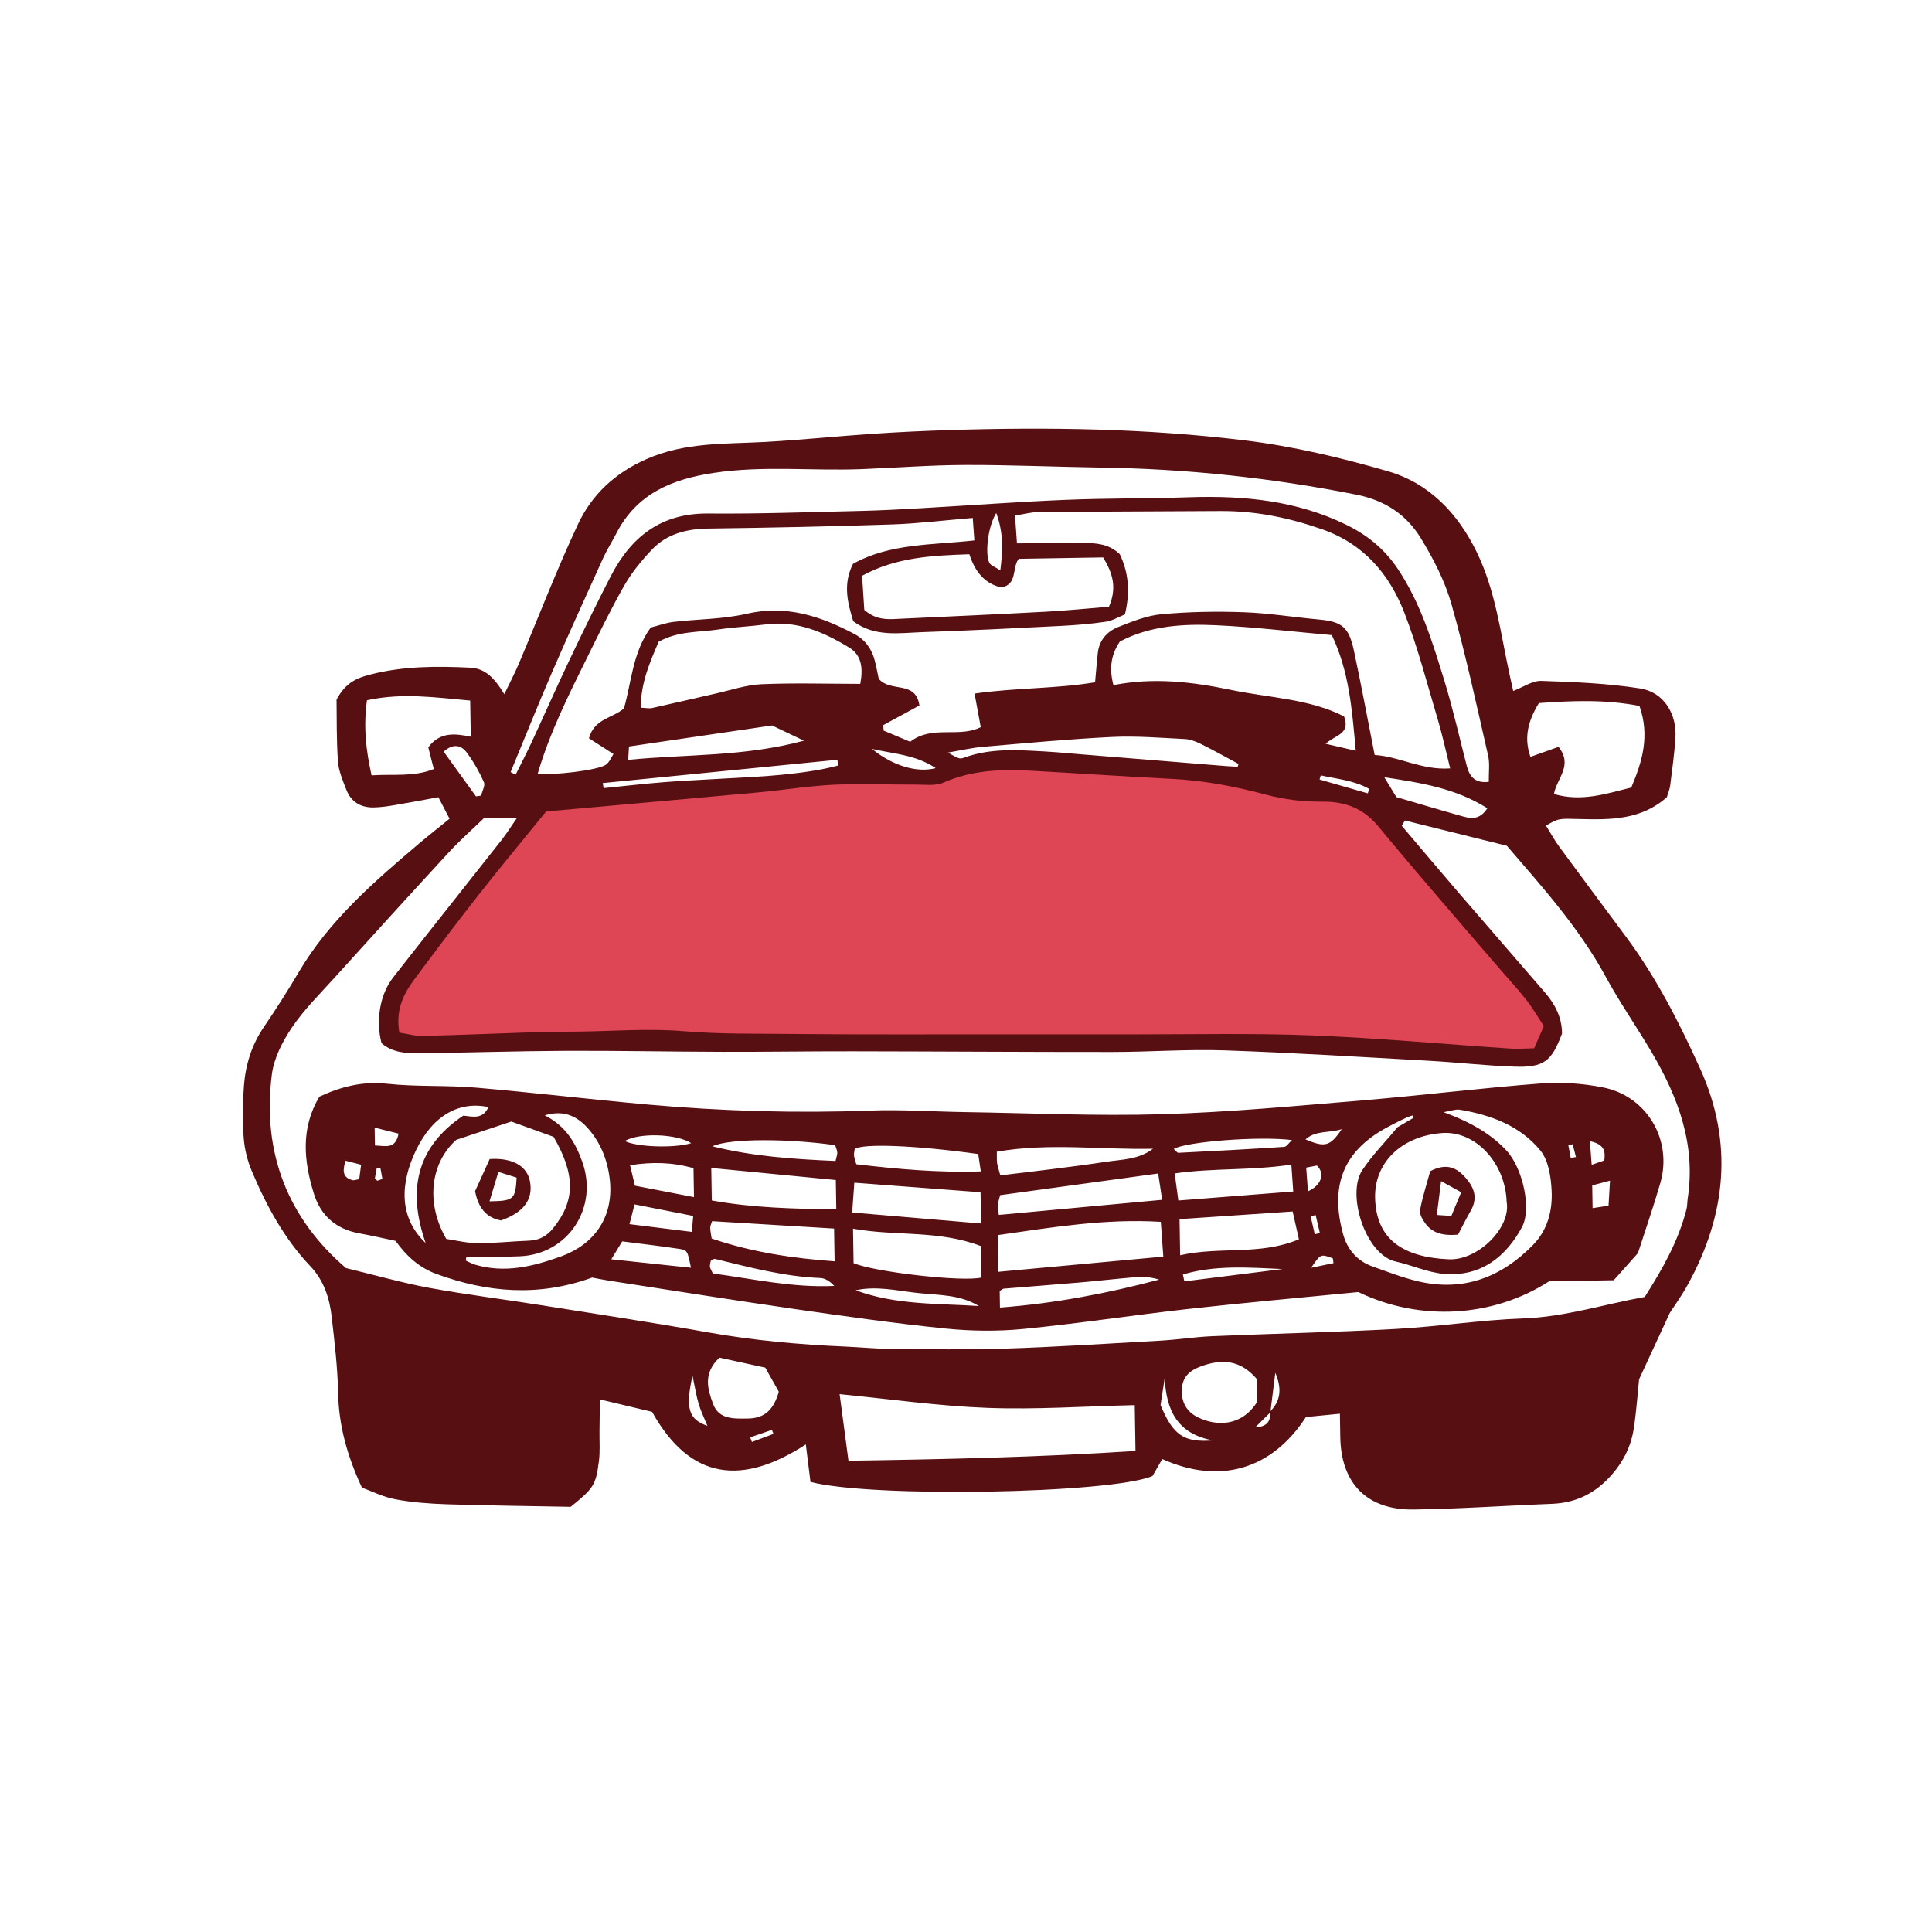 <svg version="1.1" id="svg" xmlns="http://www.w3.org/2000/svg" xmlns:xlink="http://www.w3.org/1999/xlink" x="0px" y="0px"
	 width="200px" height="200px" viewBox="0 0 200 200" enable-background="new 0 0 200 200" xml:space="preserve">
<path class="stroke" fill="#580f12"  fill-rule="evenodd" clip-rule="evenodd" d="M120.317,151.04c-0.397,0.691-0.726,1.264-1.014,1.764
	c-4.403,1.827-29.166,2.26-35.404,0.6c-0.139-1.127-0.29-2.334-0.48-3.877c-6.54,4.252-11.939,3.764-15.917-3.373
	c-1.634-0.39-3.354-0.8-5.401-1.287c-0.018,1.272-0.029,2.271-0.042,3.269c-0.014,1.041,0.072,2.096-0.061,3.123
	c-0.322,2.502-0.538,2.788-2.92,4.726c-4.157-0.08-8.484-0.127-12.809-0.263c-1.784-0.058-3.584-0.188-5.334-0.514
	c-1.282-0.241-2.495-0.858-3.469-1.21c-1.567-3.376-2.402-6.496-2.467-9.854c-0.052-2.605-0.367-5.211-0.66-7.806
	c-0.22-1.946-0.801-3.772-2.211-5.258c-2.712-2.86-4.56-6.276-6.071-9.871c-0.454-1.079-0.747-2.283-0.832-3.449
	c-0.128-1.781-0.109-3.586,0.027-5.367c0.167-2.18,0.804-4.231,2.065-6.082c1.26-1.849,2.468-3.741,3.604-5.67
	c3.175-5.381,7.815-9.379,12.492-13.345c0.964-0.817,1.96-1.596,3.124-2.54c-0.386-0.743-0.742-1.429-1.156-2.227
	c-1.648,0.299-3.169,0.588-4.697,0.845c-0.659,0.109-1.33,0.2-1.998,0.212c-1.324,0.024-2.334-0.557-2.823-1.806
	c-0.376-0.964-0.81-1.967-0.879-2.977c-0.162-2.303-0.115-4.619-0.144-6.379c0.994-1.891,2.301-2.293,3.602-2.623
	c3.364-0.852,6.796-0.851,10.235-0.684c1.59,0.079,2.537,1.118,3.53,2.744c0.592-1.239,1.087-2.177,1.499-3.15
	c2.033-4.808,3.902-9.69,6.111-14.414c1.444-3.087,3.809-5.315,7.107-6.771c4.016-1.771,8.151-1.548,12.308-1.777
	c3.72-0.206,7.427-0.594,11.145-0.844c2.679-0.18,5.364-0.304,8.048-0.388c10.155-0.315,20.314-0.159,30.396,1.067
	c5.013,0.609,10.001,1.792,14.86,3.201c4.263,1.235,7.222,4.334,9.182,8.349c1.966,4.025,2.477,8.428,3.413,12.722
	c0.108,0.496,0.22,0.991,0.37,1.67c1.051-0.397,1.992-1.071,2.91-1.041c3.417,0.114,6.857,0.254,10.228,0.783
	c2.454,0.383,3.825,2.631,3.654,5.147c-0.111,1.638-0.332,3.27-0.541,4.898c-0.055,0.438-0.244,0.854-0.352,1.218
	c-2.639,2.344-5.793,2.335-8.94,2.258c-2.231-0.054-2.229-0.107-3.567,0.68c0.461,0.736,0.876,1.503,1.388,2.201
	c2.297,3.13,4.623,6.238,6.935,9.357c3.13,4.221,5.506,8.886,7.654,13.638c3.442,7.616,2.686,15.11-1.308,22.344
	c-0.637,1.154-1.417,2.229-1.847,2.896c-1.138,2.462-2.068,4.47-3.185,6.884c-0.143,1.363-0.266,3.229-0.545,5.069
	c-0.272,1.796-1.027,3.367-2.26,4.78c-1.683,1.929-3.688,2.942-6.231,3.039c-4.773,0.181-9.542,0.525-14.315,0.587
	c-4.821,0.063-7.503-2.713-7.579-7.492c-0.013-0.736-0.025-1.474-0.04-2.423c-1.287,0.126-2.436,0.238-3.517,0.345
	C131.672,152.126,126.281,153.714,120.317,151.04z M131.451,146.155c1.07-1.079,1.311-2.29,0.568-4.043
	c-0.203,1.622-0.358,2.858-0.511,4.098c-0.524,0.517-1.047,1.034-1.57,1.552C131.051,147.708,131.604,147.204,131.451,146.155z
	 M170.263,134.261c1.831-2.881,3.482-5.783,4.322-9.081c0.091-0.358,0.07-0.741,0.125-1.111c0.855-5.558-0.977-10.462-3.72-15.125
	c-1.55-2.633-3.308-5.149-4.766-7.83c-2.812-5.173-6.732-9.467-10.236-13.56c-3.788-0.938-7.17-1.776-10.552-2.614
	c-0.109,0.181-0.219,0.361-0.329,0.542c1.964,2.313,3.915,4.639,5.895,6.938c2.966,3.45,5.959,6.876,8.929,10.323
	c1.048,1.216,1.768,2.587,1.767,4.258c-1.087,2.89-1.875,3.52-4.956,3.415c-2.908-0.098-5.806-0.437-8.713-0.6
	c-7.08-0.395-14.157-0.842-21.242-1.083c-3.875-0.133-7.764,0.165-11.645,0.167c-8.96,0.006-17.921-0.06-26.881-0.072
	c-4.479-0.007-8.959,0.066-13.438,0.055c-5.447-0.013-10.894-0.128-16.339-0.104c-5.002,0.024-10.003,0.192-15.005,0.254
	c-1.415,0.017-2.847-0.054-3.983-1.045c-0.611-2.336-0.179-5.04,1.204-6.806c3.722-4.758,7.49-9.481,11.227-14.229
	c0.53-0.675,0.985-1.411,1.597-2.295c-1.301,0.02-2.256,0.036-3.443,0.055c-1.141,1.103-2.429,2.233-3.584,3.485
	c-4,4.333-7.962,8.699-11.917,13.07c-1.498,1.657-3.112,3.25-4.352,5.087c-0.973,1.442-1.866,3.162-2.083,4.852
	c-1.05,8.161,1.701,14.945,7.675,20.067c3.084,0.743,5.812,1.528,8.591,2.04c3.812,0.702,7.664,1.175,11.494,1.783
	c5.812,0.922,11.632,1.807,17.425,2.836c4.702,0.834,9.431,1.261,14.192,1.465c1.562,0.067,3.125,0.227,4.687,0.239
	c3.956,0.03,7.916,0.104,11.867-0.029c5.365-0.18,10.726-0.52,16.087-0.826c1.786-0.102,3.562-0.385,5.348-0.461
	c6.337-0.271,12.681-0.402,19.013-0.751c4.396-0.241,8.772-0.931,13.168-1.086C162.001,136.33,166.038,135.018,170.263,134.261z
	 M100.698,53.616c-2.987,0.249-5.656,0.584-8.332,0.673c-6.333,0.211-12.668,0.343-19.002,0.426c-2.27,0.031-4.327,0.53-5.901,2.201
	c-1.056,1.121-2.064,2.342-2.825,3.674c-1.406,2.459-2.641,5.021-3.9,7.562c-1.917,3.87-3.844,7.739-5.07,11.922
	c1.445,0.23,6.209-0.328,7.048-0.908c0.367-0.253,0.555-0.765,0.791-1.11c-0.971-0.623-1.784-1.144-2.541-1.628
	c0.571-2.061,2.415-2.051,3.624-3.096c0.783-2.714,0.892-5.8,2.771-8.369c0.781-0.199,1.56-0.489,2.361-0.584
	c2.517-0.3,5.102-0.27,7.551-0.837c4.1-0.949,7.67,0.23,11.169,2.087c1.107,0.586,1.809,1.547,2.116,2.767
	c0.18,0.716,0.315,1.443,0.407,1.866c1.228,1.467,3.825,0.125,4.212,2.768c-1.272,0.692-2.509,1.365-3.748,2.038
	c0.016,0.188,0.031,0.376,0.048,0.564c0.909,0.382,1.817,0.765,2.747,1.156c2.247-1.764,5.048-0.368,7.301-1.514
	c-0.204-1.11-0.389-2.115-0.639-3.477c4.309-0.615,8.466-0.491,12.475-1.168c0.104-1.129,0.177-2.087,0.284-3.043
	c0.147-1.326,0.969-2.224,2.117-2.679c1.446-0.572,2.954-1.184,4.478-1.322c2.811-0.258,5.656-0.308,8.478-0.208
	c2.604,0.091,5.194,0.516,7.795,0.752c2.374,0.216,3.112,0.76,3.632,3.172c0.752,3.491,1.399,7.006,2.16,10.855
	c2.483,0.137,4.925,1.604,7.816,1.388c-0.464-1.85-0.806-3.455-1.272-5.023c-1.107-3.714-2.069-7.488-3.471-11.091
	c-1.562-4.017-4.212-7.133-8.521-8.641c-3.429-1.2-6.893-1.908-10.519-1.886c-6.27,0.039-12.541,0.049-18.811,0.105
	c-0.781,0.008-1.562,0.224-2.453,0.361c0.073,1.037,0.127,1.825,0.202,2.877c2.41-0.011,4.632-0.013,6.854-0.032
	c1.37-0.013,2.694,0.098,3.792,1.159c0.918,1.919,1.086,3.944,0.528,6.231c-0.617,0.245-1.271,0.651-1.971,0.756
	c-1.545,0.229-3.112,0.357-4.675,0.436c-4.766,0.243-9.533,0.482-14.304,0.643c-2.424,0.082-4.94,0.537-7.175-1.129
	c-0.577-1.906-1.09-3.838-0.022-5.942c3.808-2.133,8.209-1.939,12.562-2.424C100.799,55.041,100.754,54.402,100.698,53.616z
	 M52.857,79.932c0.174,0.086,0.347,0.175,0.521,0.261c0.558-1.125,1.138-2.239,1.666-3.378c1.318-2.84,2.581-5.706,3.925-8.532
	c1.377-2.894,2.782-5.775,4.25-8.625c2.104-4.083,5.209-6.544,10.083-6.5c5.299,0.048,10.601-0.148,15.9-0.271
	c2.089-0.049,4.178-0.166,6.265-0.285c4.914-0.281,9.825-0.65,14.741-0.854c4.319-0.179,8.648-0.131,12.97-0.275
	c5.593-0.185,11.042,0.346,16.155,2.833c2.181,1.059,3.977,2.503,5.363,4.577c2.366,3.546,3.579,7.542,4.808,11.53
	c0.9,2.92,1.566,5.911,2.335,8.872c0.292,1.127,0.888,1.829,2.279,1.647c-0.017-0.968,0.122-1.882-0.07-2.718
	c-1.2-5.238-2.326-10.5-3.791-15.665c-0.681-2.4-1.874-4.72-3.189-6.859c-1.48-2.406-3.676-3.89-6.638-4.479
	c-8.745-1.738-17.552-2.676-26.456-2.807c-4.7-0.069-9.397-0.283-14.095-0.269c-3.578,0.013-7.155,0.293-10.732,0.432
	c-5.061,0.195-10.12-0.378-15.195,0.378c-4.393,0.654-8.035,2.145-10.159,6.291c-0.441,0.861-0.97,1.682-1.369,2.562
	c-1.787,3.938-3.578,7.874-5.296,11.842C55.653,73.048,54.277,76.499,52.857,79.932z M87.833,151.214
	c9.875-0.144,19.679-0.36,29.712-1.01c-0.03-1.83-0.055-3.411-0.077-4.745c-5.15,0.118-10.218,0.474-15.266,0.284
	c-5.092-0.191-10.163-0.922-15.287-1.422C87.227,146.663,87.51,148.793,87.833,151.214z M140.346,77.716
	c-0.387-4.372-0.7-8.251-2.478-11.972c-4.11-0.363-8.032-0.835-11.968-1.02c-3.426-0.161-6.857,0.047-9.971,1.684
	c-0.91,1.366-1.131,2.751-0.667,4.515c4.171-0.82,8.187-0.335,12.18,0.497c3.974,0.829,8.136,0.917,11.695,2.744
	c0.704,1.869-0.962,1.911-1.9,2.833C138.311,77.246,139.117,77.432,140.346,77.716z M114.197,57.703
	c-2.913,0.048-5.853,0.096-8.74,0.144c-0.733,0.971-0.093,2.626-1.79,2.967c-1.799-0.402-2.772-1.728-3.319-3.44
	c-3.869,0.135-7.569,0.3-11.106,2.228c0.083,1.292,0.165,2.525,0.23,3.536c1.328,1.154,2.619,0.966,3.876,0.907
	c4.984-0.232,9.97-0.454,14.954-0.724c2.208-0.119,4.411-0.345,6.496-0.513C115.671,60.779,115.151,59.295,114.197,57.703z
	 M68.184,66.434c-0.903,2.108-1.854,4.252-1.851,6.826c0.483,0.017,0.855,0.103,1.193,0.029c2.182-0.478,4.354-0.999,6.534-1.487
	c1.585-0.354,3.166-0.902,4.765-0.972c3.385-0.148,6.782-0.039,10.23-0.036c0.3-1.616,0.15-2.962-1.132-3.748
	c-2.635-1.612-5.421-2.829-8.654-2.407c-1.625,0.21-3.269,0.278-4.889,0.521C72.341,65.466,70.195,65.306,68.184,66.434z
	 M169.716,73.078c-3.611-0.696-6.996-0.537-10.409-0.297c-1.151,1.875-1.567,3.613-0.875,5.567c1.093-0.389,2.026-0.721,2.905-1.033
	c1.538,1.913-0.18,3.245-0.473,4.88c2.841,0.833,5.373-0.018,8.003-0.669C170.021,78.813,170.798,76.175,169.716,73.078z
	 M37.986,72.492c-0.378,2.773-0.101,5.154,0.48,7.773c2.254-0.154,4.374,0.185,6.441-0.656c-0.241-0.945-0.419-1.644-0.573-2.25
	c1.226-1.63,2.792-1.43,4.4-1.095c-0.02-1.258-0.039-2.405-0.061-3.742C45.067,72.202,41.646,71.692,37.986,72.492z M128.123,79.37
	c0.031-0.096,0.061-0.191,0.091-0.285c-1.292-0.693-2.571-1.414-3.885-2.066c-0.522-0.259-1.114-0.487-1.685-0.516
	c-2.526-0.126-5.063-0.337-7.583-0.212c-4.456,0.22-8.902,0.642-13.348,1.023c-1.126,0.098-2.236,0.364-3.591,0.593
	c1.168,0.646,1.188,0.702,1.738,0.504c2.67-0.964,5.423-0.782,8.173-0.629c1.337,0.075,2.67,0.204,4.006,0.313
	c4.96,0.401,9.92,0.806,14.88,1.207C127.32,79.333,127.722,79.348,128.123,79.37z M130.139,145.126
	c-0.013-0.782-0.027-1.65-0.039-2.375c-1.72-2.01-3.633-2.089-5.788-1.304c-1.179,0.43-1.909,1.1-1.968,2.387
	c-0.061,1.322,0.494,2.321,1.677,2.895C125.917,147.648,128.514,147.701,130.139,145.126z M79.221,141.578
	c-1.633-0.355-3.266-0.711-4.745-1.033c-1.742,1.64-1.209,3.295-0.66,4.786c0.599,1.622,2.137,1.533,3.601,1.515
	c1.798-0.019,2.691-0.98,3.204-2.776C80.216,143.35,79.755,142.528,79.221,141.578z M65.027,78.659
	c6.043-0.601,11.939-0.303,18.201-1.984c-1.608-0.767-2.723-1.298-3.307-1.575c-5.298,0.779-10.04,1.475-14.809,2.176
	C65.079,77.824,65.061,78.105,65.027,78.659z M153.971,83.67c-3.277-2.055-6.75-2.617-10.67-3.212c0.63,1.037,1.004,1.65,1.25,2.056
	c2.399,0.702,4.523,1.341,6.659,1.939C152.126,84.709,153.096,85.007,153.971,83.67z M62.394,81.064
	c0.033,0.174,0.064,0.347,0.096,0.522c2.054-0.207,4.104-0.447,6.161-0.61c2.005-0.162,4.016-0.242,6.024-0.365
	c2.082-0.126,4.17-0.197,6.244-0.407c1.973-0.199,3.952-0.45,5.863-0.964c-0.033-0.197-0.067-0.392-0.1-0.589
	C78.586,79.455,70.49,80.26,62.394,81.064z M49.272,82.44c0.176-0.024,0.354-0.05,0.53-0.075c0.111-0.472,0.447-1.044,0.29-1.399
	c-0.469-1.058-1.056-2.085-1.74-3.021c-0.566-0.772-1.363-1.061-2.425-0.142C47.076,79.396,48.175,80.918,49.272,82.44z
	 M125.577,149.114c-3.679-0.676-4.847-3.087-5.007-6.448c-0.152,0.984-0.305,1.966-0.431,2.782
	C121.442,148.584,122.546,149.348,125.577,149.114z M103.131,53.103c-0.849,1.381-1.185,4.119-0.724,5.141
	c0.132,0.292,0.598,0.432,1.147,0.8C103.807,56.967,103.904,55.218,103.131,53.103z M90.265,77.525
	c2.135,1.736,4.657,2.511,6.603,1.99C94.728,78.099,92.439,78.032,90.265,77.525z M71.689,142.421
	c-0.77,3.403-0.376,4.53,1.541,5.181c-0.305-0.749-0.666-1.48-0.898-2.25C72.084,144.533,71.958,143.676,71.689,142.421z
	 M136.724,80.269c-0.041,0.143-0.082,0.284-0.123,0.426c1.665,0.478,3.331,0.956,4.997,1.434c0.044-0.154,0.088-0.309,0.132-0.463
	C140.181,80.786,138.418,80.643,136.724,80.269z M80.071,148.438c-0.054-0.137-0.106-0.276-0.161-0.413
	c-0.751,0.257-1.501,0.513-2.252,0.769c0.059,0.161,0.12,0.322,0.18,0.481C78.583,148.996,79.327,148.717,80.071,148.438z"/>
<path class="stroke" fill="#580f12"  fill-rule="evenodd" clip-rule="evenodd" d="M61.299,132.255c-5.537,2.004-10.837,1.559-16.107-0.369
	c-1.758-0.643-3.074-1.802-4.248-3.434c-1.189-0.249-2.487-0.548-3.795-0.788c-2.363-0.431-3.939-1.823-4.642-4.054
	c-1.076-3.418-1.39-6.837,0.558-10.088c2.292-1.057,4.505-1.604,7.009-1.333c3.033,0.329,6.119,0.14,9.163,0.4
	c5.94,0.507,11.862,1.221,17.8,1.752c7.666,0.685,15.345,0.913,23.044,0.625c3.267-0.123,6.546,0.11,9.82,0.159
	c6.784,0.103,13.573,0.42,20.347,0.22c6.928-0.204,13.848-0.854,20.761-1.431c6.17-0.515,12.32-1.284,18.494-1.755
	c2.132-0.164,4.352-0.004,6.452,0.412c4.543,0.902,7.206,5.467,5.921,9.896c-0.727,2.505-1.585,4.973-2.319,7.256
	c-0.88,0.987-1.619,1.814-2.507,2.81c-2.213,0.038-4.587,0.076-6.688,0.11c-5.758,3.718-13.334,4.206-19.749,1.111
	c-6.003,0.591-11.799,1.103-17.581,1.748c-5.708,0.636-11.389,1.514-17.102,2.072c-2.66,0.261-5.389,0.228-8.05-0.042
	c-5.191-0.527-10.365-1.263-15.532-2.008c-6.419-0.927-12.824-1.95-19.234-2.936C62.525,132.498,61.942,132.375,61.299,132.255z
	 M143.42,116.8c-4.382,2.425-5.752,5.981-4.38,10.965c0.432,1.573,1.45,2.775,3.046,3.34c1.542,0.545,3.077,1.147,4.662,1.525
	c4.712,1.123,8.66-0.383,11.963-3.769c1.494-1.533,2.009-3.535,1.914-5.562c-0.067-1.431-0.312-3.149-1.157-4.186
	c-2.087-2.567-5.128-3.694-8.349-4.237c-0.426-0.072-0.898,0.127-1.679,0.255c3.004,1.109,4.983,2.343,6.495,3.957
	c1.694,1.812,2.646,6.047,1.615,7.95c-1.623,3-4.213,5.178-8.114,4.829c-1.67-0.15-3.278-0.905-4.94-1.27
	c-3.125-0.684-5.148-6.952-3.465-9.477c1.053-1.579,2.417-2.95,3.634-4.427c0.554-0.325,1.106-0.648,1.659-0.973
	c-0.031-0.082-0.062-0.166-0.092-0.249C145.714,115.561,143.756,116.615,143.42,116.8z M46.197,128.251
	c0.918,0.133,2.071,0.429,3.227,0.438c1.784,0.015,3.569-0.193,5.355-0.257c1.051-0.039,1.822-0.474,2.481-1.287
	c2.263-2.792,2.357-5.481,0.046-9.461c-1.357-0.49-3.015-1.09-4.374-1.582c-2.067,0.687-3.751,1.248-5.7,1.895
	C44.602,120.344,44.012,124.466,46.197,128.251z M155.966,124.406c-0.13-4.02-3.235-7.388-6.719-7.112
	c-4.324,0.342-6.998,3.2-6.897,6.739c0.123,4.323,2.95,6.113,7.618,6.329C153.04,130.505,156.449,127.035,155.966,124.406z
	 M103.356,131.656c5.847-0.538,11.365-1.046,17.07-1.572c-0.097-1.352-0.174-2.421-0.259-3.602
	c-5.795-0.35-11.256,0.576-16.874,1.373C103.315,129.186,103.334,130.339,103.356,131.656z M101.552,128.997
	c-4.401-1.688-8.826-1.003-13.248-1.806c0.023,1.439,0.041,2.521,0.058,3.569c2.207,0.929,11.354,1.97,13.243,1.488
	C101.589,131.261,101.572,130.25,101.552,128.997z M48.27,130.146c-0.017,0.116-0.034,0.233-0.052,0.348
	c0.316,0.142,0.621,0.322,0.95,0.42c3.095,0.918,6.031,0.19,8.94-0.864c3.451-1.251,5.36-4.067,5.039-7.705
	c-0.178-2.011-0.882-3.925-2.207-5.45c-1.038-1.194-2.389-2.076-4.549-1.439c2.224,1.146,3.176,2.857,3.877,4.79
	c1.719,4.736-1.438,9.59-6.438,9.802C51.978,130.126,50.123,130.117,48.27,130.146z M73.63,120.907
	c0.022,1.358,0.038,2.288,0.055,3.363c4.332,0.784,8.584,0.859,12.888,0.928c-0.02-1.191-0.034-2.041-0.05-3.042
	C82.248,121.741,78.12,121.341,73.63,120.907z M122.167,129.943c4.165-0.944,8.262,0.051,12.296-1.653
	c-0.218-0.969-0.414-1.84-0.647-2.878c-4.058,0.274-7.871,0.533-11.709,0.793C122.127,127.485,122.144,128.5,122.167,129.943z
	 M88.215,125.517c4.643,0.396,8.921,0.762,13.344,1.139c-0.017-1.024-0.033-2.018-0.053-3.235
	c-4.336-0.329-8.607-0.651-13.067-0.989C88.363,123.476,88.301,124.327,88.215,125.517z M103.395,125.767
	c5.598-0.518,11.146-1.031,16.913-1.563c-0.145-0.944-0.26-1.699-0.417-2.723c-5.636,0.773-11.042,1.513-16.36,2.242
	c-0.125,0.512-0.212,0.723-0.22,0.937C103.3,124.95,103.351,125.242,103.395,125.767z M73.669,128.209
	c4.209,1.436,8.409,2.046,12.73,2.361c-0.021-1.289-0.038-2.285-0.056-3.391c-4.321-0.262-8.458-0.512-12.624-0.765
	c-0.081,0.258-0.194,0.462-0.198,0.667C73.518,127.371,73.592,127.659,73.669,128.209z M121.981,124.275
	c4.134-0.323,7.938-0.62,11.895-0.93c-0.075-1.072-0.129-1.832-0.196-2.787c-4.133,0.631-8.056,0.337-12.078,0.913
	C121.74,122.5,121.836,123.203,121.981,124.275z M103.551,121.673c1.883-0.226,3.637-0.427,5.386-0.65
	c1.85-0.236,3.7-0.472,5.542-0.751c1.662-0.252,3.406-0.225,4.876-1.354c-5.382,0.118-10.762-0.633-16.163,0.306
	c0.009,0.593-0.013,0.884,0.026,1.167C103.26,120.679,103.361,120.959,103.551,121.673z M88.643,120.523
	c4.28,0.5,8.468,0.887,12.89,0.739c-0.114-0.769-0.194-1.308-0.268-1.797c-6.444-0.898-11.994-1.121-12.787-0.511
	c-0.026,0.199-0.088,0.423-0.074,0.641C88.417,119.807,88.507,120.013,88.643,120.523z M103.515,135.361
	c5.672-0.431,11.093-1.465,16.472-2.893c-0.87-0.281-1.72-0.313-2.561-0.245c-1.847,0.152-3.688,0.372-5.534,0.53
	c-2.66,0.229-5.325,0.426-7.986,0.649c-0.125,0.009-0.239,0.14-0.418,0.251C103.495,134.169,103.504,134.72,103.515,135.361z
	 M44.065,128.683c-1.89-5.408-1.012-9.907,3.894-13.193c0.981,0.1,2.027,0.414,2.599-0.885c-3.015-0.643-5.756,0.856-7.484,4.449
	C41.408,122.513,41.278,126.041,44.065,128.683z M73.749,118.667c4.178,1.043,8.451,1.332,12.747,1.516
	c0.103-0.478,0.202-0.691,0.179-0.89c-0.031-0.271-0.155-0.532-0.221-0.744C81.762,117.882,75.584,117.804,73.749,118.667z
	 M71.791,120.93c-2.171-0.617-4.244-0.668-6.57-0.307c0.209,0.88,0.355,1.484,0.507,2.12c2.084,0.403,4.009,0.775,6.112,1.182
	C71.82,122.724,71.806,121.865,71.791,120.93z M71.528,131.237c-0.363-1.755-0.353-1.821-1.245-1.958
	c-1.911-0.292-3.832-0.509-5.871-0.772c-0.352,0.577-0.667,1.095-1.132,1.855C66.153,130.666,68.702,130.936,71.528,131.237z
	 M73.795,131.829c4.165,0.561,8.283,1.492,12.563,1.288c-0.434-0.47-0.928-0.795-1.435-0.815c-3.741-0.149-7.328-1.109-10.933-1.985
	c-0.102-0.024-0.246,0.121-0.417,0.211c-0.029,0.18-0.092,0.392-0.086,0.601C73.491,131.261,73.596,131.391,73.795,131.829z
	 M101.333,135.2c-1.994-1.222-4.241-1.115-6.389-1.356c-2.098-0.235-4.211-0.745-6.363-0.277
	C92.708,135.108,97.053,134.919,101.333,135.2z M121.508,118.941c0.174,0.147,0.337,0.405,0.487,0.397
	c3.653-0.18,7.305-0.377,10.955-0.616c0.235-0.015,0.448-0.384,0.793-0.7C130.417,117.59,122.755,118.18,121.508,118.941z
	 M71.763,125.873c-2.127-0.418-3.996-0.787-6.072-1.195c-0.196,0.753-0.344,1.329-0.53,2.044c2.29,0.284,4.313,0.534,6.449,0.8
	C71.666,126.913,71.705,126.494,71.763,125.873z M122.453,131.933c0.05,0.237,0.1,0.476,0.15,0.714
	c3.39-0.426,6.779-0.852,10.169-1.277C129.292,131.215,125.807,130.939,122.453,131.933z M71.556,118.341
	c-1.547-0.979-5.358-1.103-6.886-0.226C65.926,118.75,69.792,118.878,71.556,118.341z M166.666,122.221
	c-0.86,0.23-1.327,0.354-1.841,0.491c0.013,0.807,0.024,1.502,0.038,2.354c0.618-0.096,1.076-0.166,1.652-0.255
	C166.562,123.991,166.603,123.293,166.666,122.221z M135.217,120.869c0.063,0.854,0.119,1.605,0.183,2.456
	c1.408-0.638,1.779-1.842,0.929-2.667C136.071,120.707,135.737,120.77,135.217,120.869z M135.143,117.95
	c2.023,0.854,2.541,0.737,3.754-1.056C137.488,117.322,136.242,116.992,135.143,117.95z M38.783,116.733
	c0.012,0.747,0.021,1.27,0.03,1.844c1.078,0.037,2.13,0.441,2.445-1.226C40.485,117.158,39.732,116.97,38.783,116.733z
	 M37.381,120.571c-0.64-0.165-1.086-0.28-1.612-0.414c-0.292,0.98-0.363,1.715,0.709,2.011c0.181,0.049,0.401-0.051,0.708-0.099
	C37.242,121.641,37.296,121.231,37.381,120.571z M164.586,118.133c0.071,0.956,0.12,1.617,0.183,2.447
	c0.621-0.214,0.952-0.33,1.307-0.451C166.191,119.188,166.115,118.465,164.586,118.133z M138.04,130.759
	c-0.021-0.165-0.043-0.33-0.064-0.494c-1.265-0.47-1.265-0.47-2.248,0.977C136.728,131.032,137.384,130.895,138.04,130.759z
	 M136.196,125.783c-0.173,0.041-0.345,0.082-0.519,0.124c0.142,0.621,0.285,1.241,0.427,1.863c0.176-0.043,0.351-0.085,0.526-0.127
	C136.485,127.023,136.341,126.403,136.196,125.783z M39.049,122.23c0.13-0.042,0.26-0.085,0.539-0.178
	c-0.068-0.373-0.14-0.763-0.212-1.152c-0.125,0.006-0.251,0.013-0.376,0.021c-0.068,0.375-0.139,0.751-0.192,1.042
	C38.951,122.123,39,122.177,39.049,122.23z M162.603,119.866c0.179-0.03,0.358-0.059,0.537-0.09
	c-0.113-0.441-0.226-0.883-0.339-1.326c-0.148,0.036-0.297,0.073-0.446,0.11C162.437,118.995,162.52,119.432,162.603,119.866z"/>
<path class="stroke" fill="#580f12"  fill-rule="evenodd" clip-rule="evenodd" d="M51.863,126.341c-1.563-0.296-2.36-1.331-2.683-3.032
	c0.486-1.069,1.024-2.254,1.511-3.325c2.39-0.157,3.89,0.748,4.177,2.342C55.201,124.174,54.209,125.513,51.863,126.341z
	 M50.673,124.36c2.523-0.045,2.672-0.188,2.809-2.451c-0.512-0.161-1.082-0.34-1.89-0.595
	C51.261,122.409,51.003,123.267,50.673,124.36z"/>
<path class="stroke" fill="#580f12"  fill-rule="evenodd" clip-rule="evenodd" d="M150.933,127.81c-1.631,0.137-2.673-0.185-3.391-1.17
	c-0.289-0.396-0.619-0.973-0.538-1.391c0.276-1.423,0.726-2.814,1.054-4.013c1.658-0.854,2.699-0.399,3.646,0.672
	c0.936,1.055,1.293,2.14,0.535,3.45C151.767,126.171,151.351,127.019,150.933,127.81z M150.243,125.871
	c0.358-0.859,0.637-1.533,1.019-2.45c-0.64-0.352-1.197-0.661-2.081-1.148c-0.179,1.418-0.303,2.401-0.441,3.498
	C149.339,125.811,149.688,125.835,150.243,125.871z"/>
<path fill-rule="evenodd" clip-rule="evenodd" fill="#de4555" class="fill" d="M41.334,106.893c-0.397-2.382,0.453-4.026,1.584-5.546
	c2.183-2.931,4.379-5.852,6.636-8.724c2.245-2.859,4.573-5.652,6.981-8.62c7.335-0.658,14.685-1.306,22.031-1.982
	c2.598-0.24,5.183-0.667,7.785-0.79c2.815-0.133,5.643,0.003,8.466-0.009c0.957-0.004,2.028,0.157,2.849-0.206
	c2.907-1.283,5.927-1.406,9.001-1.235c4.916,0.272,9.829,0.602,14.746,0.855c3.299,0.17,6.5,0.788,9.69,1.638
	c1.85,0.493,3.825,0.73,5.74,0.712c2.416-0.023,4.272,0.665,5.849,2.571c3.895,4.715,7.916,9.325,11.892,13.972
	c1.116,1.304,2.291,2.562,3.361,3.901c0.687,0.858,1.235,1.826,1.875,2.792c-0.349,0.794-0.638,1.452-1.008,2.295
	c-0.877,0.014-1.682,0.084-2.479,0.03c-6.845-0.457-13.682-1.095-20.535-1.364c-6.179-0.242-12.375-0.099-18.564-0.106
	c-8.202-0.008-16.405,0.008-24.607,0.004c-3.505-0.001-7.011-0.005-10.516-0.045c-3.788-0.044-7.566,0.03-11.362-0.288
	c-3.611-0.305-7.271,0.001-10.912,0.042c-1.484,0.016-2.969,0.015-4.452,0.062c-3.874,0.125-7.745,0.295-11.62,0.389
	C42.985,107.261,42.197,107.024,41.334,106.893z"/>
</svg>

